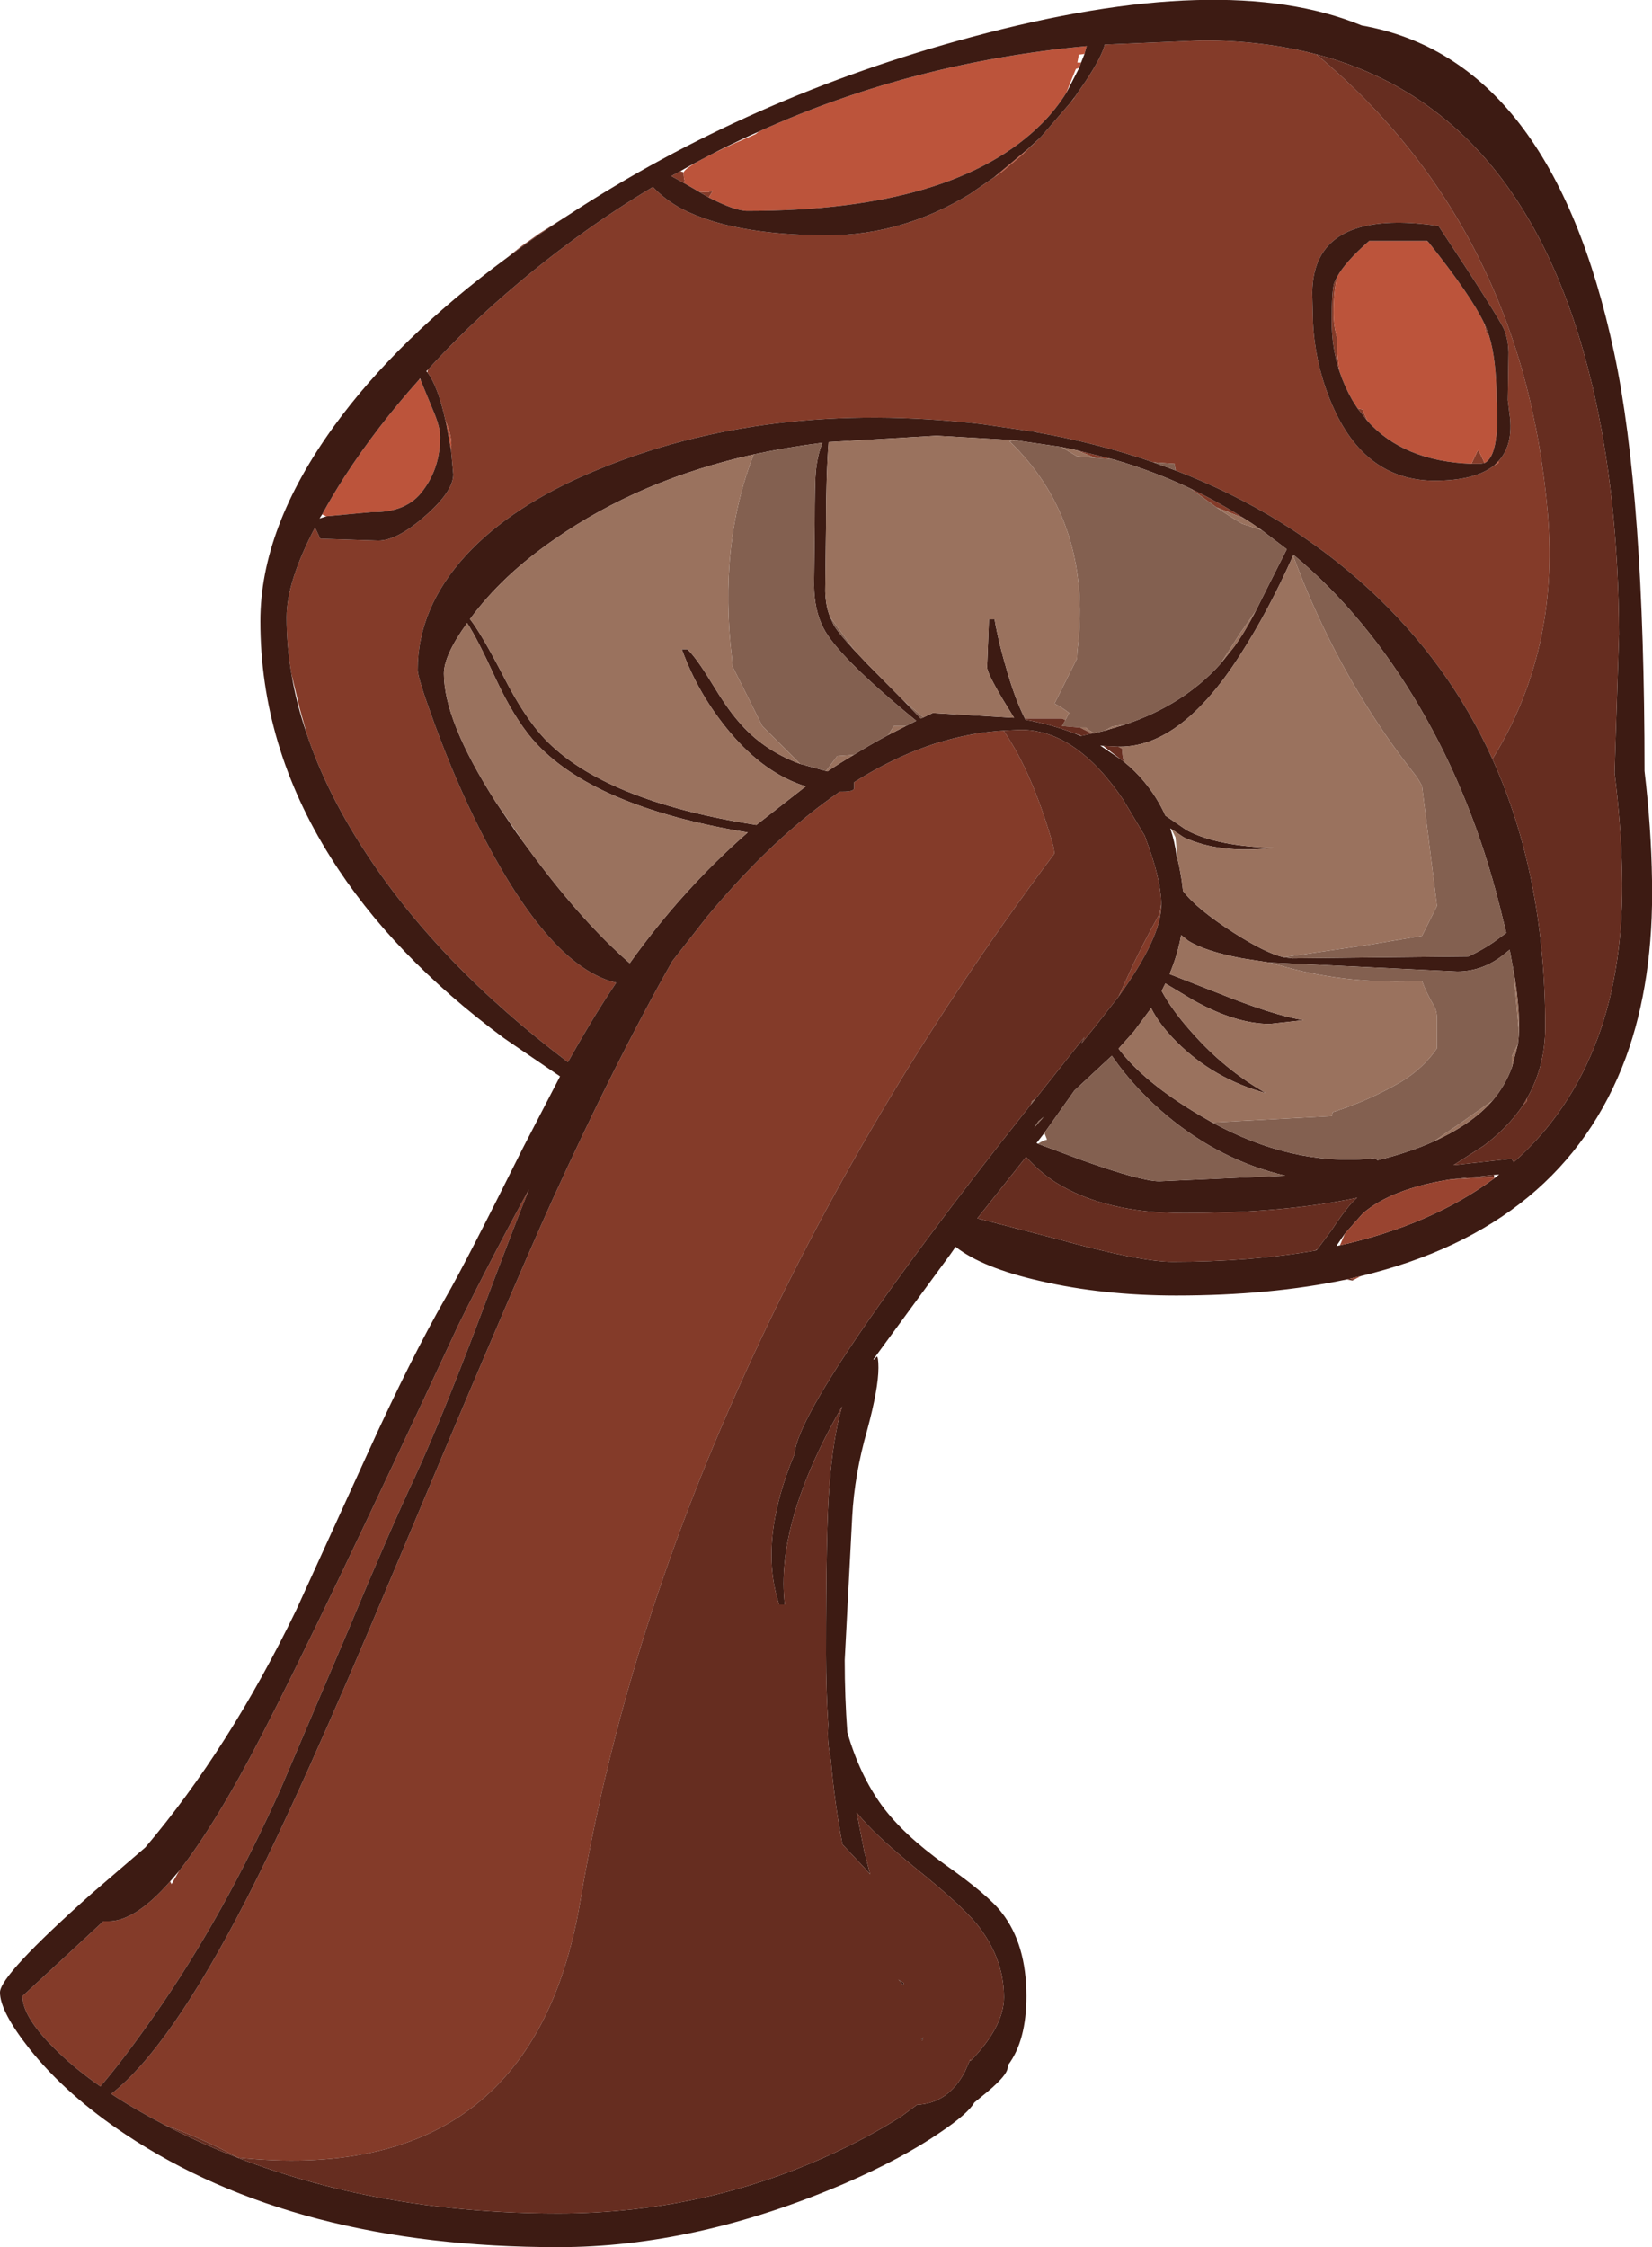 <?xml version="1.0" encoding="UTF-8" standalone="no"?>
<svg xmlns:ffdec="https://www.free-decompiler.com/flash" xmlns:xlink="http://www.w3.org/1999/xlink" ffdec:objectType="shape" height="299.9px" width="220.5px" xmlns="http://www.w3.org/2000/svg">
  <g transform="matrix(1.0, 0.0, 0.0, 1.0, 0.0, 0.0)">
    <path d="M178.45 37.0 Q178.0 39.0 178.0 41.8 178.0 43.5 178.5 45.2 L178.5 45.55 Q178.4 47.2 178.8 49.6 177.75 46.45 177.75 42.9 177.75 38.65 178.1 37.7 L178.45 37.0 M181.2 54.5 L181.85 54.65 182.5 56.15 181.2 54.5 M196.4 61.9 L197.2 60.2 197.35 60.1 198.15 61.8 197.5 61.9 196.4 61.9 M198.75 44.8 L198.4 44.45 198.1 43.15 198.35 43.7 198.75 44.8 M190.65 32.3 L190.3 32.15 190.5 32.15 190.65 32.3 M200.05 61.5 Q200.85 60.6 201.25 59.4 201.75 57.85 201.55 55.8 L201.25 53.4 201.35 47.05 Q201.3 45.15 200.7 43.85 199.75 41.85 192.0 30.15 179.55 28.35 176.3 34.15 175.2 36.1 175.15 39.05 L175.25 43.05 Q175.55 48.75 177.75 53.9 182.1 64.15 191.5 64.15 196.9 64.15 199.45 62.1 L200.0 61.8 200.05 61.5 M162.35 67.7 L158.9 65.2 Q162.55 66.95 166.0 69.15 L162.35 67.7 M148.55 61.3 L146.15 61.1 143.75 60.1 148.55 61.3 M175.7 7.25 Q203.4 30.45 206.6 68.7 208.1 86.95 199.2 101.3 193.35 88.4 182.75 78.65 171.65 68.45 156.95 62.8 156.8 62.35 156.8 61.9 L153.95 61.7 Q146.55 59.15 138.35 57.7 L138.3 57.65 138.25 57.65 131.0 56.6 Q102.2 53.25 79.25 62.9 68.35 67.45 62.2 74.1 55.75 81.15 55.75 89.4 55.75 90.5 58.05 96.75 60.85 104.4 64.25 111.1 73.45 129.1 82.25 131.15 L81.65 132.05 Q78.9 136.2 75.8 141.75 58.25 128.5 48.4 113.15 43.45 105.45 40.95 97.95 L40.0 94.55 38.9 89.95 Q38.25 86.15 38.25 82.4 38.25 77.65 42.05 70.4 L42.75 71.9 50.5 72.15 Q53.0 72.15 56.7 68.9 60.5 65.6 60.5 63.3 L60.2 60.05 60.25 59.4 Q60.25 57.95 59.45 56.1 58.45 51.55 57.05 49.7 L57.1 49.35 Q62.45 43.45 69.05 37.9 77.7 30.6 87.15 24.95 88.8 26.7 91.05 27.9 97.9 31.4 110.5 31.4 120.45 31.4 129.45 25.9 L133.65 23.0 136.45 20.65 137.1 20.0 137.8 19.35 138.7 18.5 139.0 18.2 142.75 13.85 143.4 13.05 143.45 12.95 144.9 10.85 Q147.1 7.5 147.45 5.95 L160.5 5.4 Q168.7 5.4 175.7 7.25 M203.8 146.6 L203.8 146.95 203.25 147.55 203.8 146.6 M67.6 34.45 L69.6 32.85 72.0 31.15 75.95 28.65 Q73.3 30.35 70.75 32.15 L67.6 34.45 M94.6 26.35 L93.3 25.6 94.5 25.65 95.15 25.45 94.6 26.35 M91.15 24.35 L89.6 23.5 90.8 22.85 91.25 23.0 91.25 23.05 Q91.25 23.75 91.4 24.15 L91.15 24.35 M133.95 97.5 Q137.85 103.2 140.6 112.95 L140.75 113.9 Q114.05 149.5 96.95 188.9 82.85 221.45 77.45 253.75 71.0 292.0 31.75 287.95 27.15 285.45 22.0 283.6 18.05 281.55 14.85 279.45 22.7 273.3 32.8 253.65 39.95 239.8 52.5 209.85 68.25 172.25 73.7 160.2 82.2 141.55 89.75 128.25 L94.45 122.25 Q103.25 111.7 112.1 105.65 L112.5 105.65 Q114.0 105.65 114.0 105.2 L114.0 104.4 Q119.85 100.7 125.75 98.95 L126.0 99.15 125.8 98.95 Q129.85 97.75 133.95 97.5 M149.3 133.0 L150.55 130.25 Q152.2 126.55 154.8 121.9 L155.0 120.5 155.0 120.8 Q155.0 125.1 149.3 133.0 M23.9 249.7 Q28.8 243.45 34.95 231.55 42.65 216.65 61.15 176.9 65.95 167.2 70.6 158.75 68.25 164.6 63.8 176.5 58.85 189.6 55.25 197.4 52.05 204.2 46.4 217.75 L37.5 238.65 Q29.9 255.65 20.65 268.9 16.35 275.05 13.4 278.45 10.3 276.3 7.9 274.0 3.0 269.35 3.0 266.4 L11.05 258.95 13.8 256.4 14.5 256.4 Q18.05 256.4 22.7 251.1 L22.9 251.45 23.9 249.7" fill="#843b29" fill-rule="evenodd" stroke="none"/>
    <path d="M178.8 49.6 Q178.4 47.2 178.5 45.55 L178.5 45.2 Q178.0 43.5 178.0 41.8 178.0 39.0 178.45 37.0 179.5 35.0 182.75 32.15 L190.3 32.15 190.65 32.3 Q196.35 39.45 198.1 43.15 L198.4 44.45 198.75 44.8 Q199.75 48.0 199.75 53.4 199.95 55.85 199.75 57.9 199.45 61.15 198.15 61.8 L197.35 60.1 197.2 60.2 196.4 61.9 Q187.3 61.55 182.5 56.15 L181.85 54.65 181.2 54.5 180.5 53.4 Q179.45 51.55 178.8 49.6 M200.05 61.5 L200.0 61.8 199.45 62.1 200.05 61.5 M144.75 7.2 L144.0 7.3 143.8 8.35 144.3 8.35 144.05 9.05 143.6 9.2 142.5 11.95 142.35 12.35 Q140.95 14.6 139.05 16.5 127.4 28.15 99.75 28.15 98.1 28.15 94.6 26.35 L95.15 25.45 94.5 25.65 93.3 25.6 92.8 25.3 91.15 24.35 91.4 24.15 Q91.25 23.75 91.25 23.05 L91.25 23.0 Q91.55 22.1 98.1 19.1 L100.85 17.9 101.3 17.55 Q121.6 8.35 145.05 6.15 L144.75 7.2 M137.1 20.0 L136.45 20.65 133.65 23.0 132.7 23.65 137.3 19.8 137.1 20.0 M59.45 56.1 Q60.25 57.95 60.25 59.4 L60.2 60.05 59.55 56.5 59.45 56.1 M56.0 50.6 L56.15 50.75 57.8 54.75 Q58.75 56.95 58.75 58.3 58.75 62.4 56.5 65.4 54.35 68.45 49.55 68.35 L43.6 68.9 43.5 68.9 43.0 68.65 Q44.3 66.25 46.0 63.6 50.35 56.9 56.0 50.6" fill="#bc543b" fill-rule="evenodd" stroke="none"/>
    <path d="M178.45 37.0 L178.1 37.7 Q177.75 38.65 177.75 42.9 177.75 46.45 178.8 49.6 179.45 51.55 180.5 53.4 L181.2 54.5 182.5 56.15 Q187.3 61.55 196.4 61.9 L197.5 61.9 198.15 61.8 Q199.45 61.15 199.75 57.9 199.95 55.85 199.75 53.4 199.75 48.0 198.75 44.8 L198.35 43.7 198.1 43.15 Q196.35 39.45 190.65 32.3 L190.5 32.15 190.3 32.15 182.75 32.15 Q179.5 35.0 178.45 37.0 M199.45 62.1 Q196.9 64.15 191.5 64.15 182.1 64.15 177.75 53.9 175.55 48.75 175.25 43.05 L175.15 39.05 Q175.2 36.1 176.3 34.15 179.55 28.35 192.0 30.15 199.75 41.85 200.7 43.85 201.3 45.15 201.35 47.05 L201.25 53.4 201.55 55.8 Q201.75 57.85 201.25 59.4 200.85 60.6 200.05 61.5 L199.45 62.1 M167.6 81.55 L169.2 78.35 171.75 73.3 168.4 70.75 Q167.2 69.9 166.0 69.15 162.55 66.95 158.9 65.2 153.95 62.85 148.55 61.3 L143.75 60.1 141.65 59.65 135.5 58.75 125.0 58.15 110.6 59.0 Q110.25 63.3 110.25 70.55 L110.15 78.9 Q110.2 80.9 110.8 82.35 L111.3 83.45 Q112.0 84.6 114.05 86.8 L115.85 88.7 120.6 93.5 122.9 95.9 123.25 95.75 124.5 95.15 135.35 95.8 133.85 93.35 Q131.75 89.8 131.75 89.05 L132.0 82.65 132.75 82.65 Q133.25 85.65 134.5 89.85 135.6 93.55 136.8 95.9 L136.85 96.05 Q140.4 96.7 143.35 97.85 L144.2 98.2 144.35 98.2 145.75 97.9 146.05 97.85 147.5 97.5 150.15 96.7 Q157.95 94.1 162.9 88.6 L164.7 86.35 Q166.1 84.45 167.6 81.55 M171.3 127.75 L172.5 127.9 196.0 127.65 Q198.0 126.7 199.35 125.75 L201.05 124.5 200.2 121.05 Q196.55 106.45 189.5 94.4 182.35 82.15 172.65 74.05 L172.6 74.15 Q169.3 81.55 165.5 87.45 157.7 99.65 149.5 99.65 L149.25 99.65 147.25 99.55 146.85 99.5 149.6 101.35 150.0 101.65 Q151.5 102.85 152.7 104.3 154.45 106.4 155.55 108.85 L158.4 110.8 Q162.45 112.95 170.0 113.15 162.9 114.0 158.0 111.75 L156.35 110.65 156.2 110.55 Q156.8 112.3 157.05 114.25 L157.15 114.55 Q157.7 116.85 157.9 118.9 159.7 121.3 164.7 124.5 168.85 127.15 171.3 127.75 M203.25 147.55 Q201.25 150.5 198.05 152.9 L194.0 155.5 201.75 154.65 202.05 155.1 Q209.6 148.45 213.3 138.4 216.8 128.8 216.5 116.3 216.35 109.85 215.5 103.15 L216.1 84.6 Q216.0 66.05 212.5 51.35 203.75 14.6 175.7 7.25 168.7 5.4 160.5 5.4 L147.45 5.95 Q147.1 7.5 144.9 10.85 L143.45 12.95 142.75 13.85 139.0 18.2 138.7 18.5 137.5 19.6 137.3 19.8 132.7 23.65 129.45 25.9 Q120.45 31.4 110.5 31.4 97.9 31.4 91.05 27.9 88.8 26.7 87.15 24.95 77.7 30.6 69.05 37.9 62.45 43.45 57.1 49.35 L56.9 49.55 57.05 49.7 Q58.45 51.55 59.45 56.1 L59.55 56.5 60.2 60.05 60.5 63.3 Q60.5 65.6 56.7 68.9 53.0 72.15 50.5 72.15 L42.75 71.9 42.05 70.4 Q38.25 77.65 38.25 82.4 38.25 86.15 38.9 89.95 39.55 93.9 40.95 97.95 43.45 105.45 48.4 113.15 58.25 128.5 75.8 141.75 78.9 136.2 81.65 132.05 L82.25 131.15 Q73.45 129.1 64.25 111.1 60.85 104.4 58.05 96.75 55.75 90.5 55.75 89.4 55.75 81.15 62.2 74.1 68.35 67.45 79.25 62.9 102.2 53.25 131.0 56.6 L138.25 57.65 138.35 57.7 Q146.55 59.15 153.95 61.7 L156.95 62.8 Q171.65 68.45 182.75 78.65 193.35 88.4 199.2 101.3 206.25 116.9 206.25 137.05 206.25 142.35 203.8 146.6 L203.25 147.55 M75.95 28.65 Q100.15 12.85 129.65 4.95 163.4 -4.15 181.75 3.4 207.1 7.85 215.45 47.1 219.5 66.15 219.5 102.9 220.4 110.5 220.5 117.5 220.75 130.9 217.0 141.15 208.6 163.8 181.65 170.3 L180.2 170.65 179.75 170.75 Q169.6 172.9 157.0 172.9 147.2 172.9 138.8 170.95 131.1 169.2 127.55 166.4 L126.85 167.4 116.55 181.45 116.75 181.4 117.0 181.05 Q117.25 181.0 117.25 182.55 117.25 185.3 115.75 190.85 114.05 196.8 113.75 202.4 L112.75 221.55 Q112.75 226.55 113.1 231.2 114.75 236.9 117.7 240.95 120.5 244.8 126.15 248.85 131.95 252.95 133.7 255.25 137.0 259.45 137.0 266.4 137.0 272.35 134.55 275.6 L134.5 275.9 Q134.5 277.05 130.9 279.9 L130.05 280.6 Q129.2 282.1 125.4 284.65 120.35 288.1 112.75 291.4 92.95 299.9 74.5 299.9 39.35 299.9 16.75 284.85 8.85 279.6 3.95 273.45 0.0 268.45 0.0 265.9 0.0 263.6 12.25 252.7 L19.4 246.55 Q30.6 233.35 39.55 214.85 L49.1 193.9 Q54.85 181.25 59.5 173.15 61.95 168.95 69.8 153.2 L74.75 143.65 67.85 138.95 67.2 138.5 Q52.3 127.45 44.15 114.45 34.75 99.5 34.75 82.9 34.75 70.45 44.6 56.85 53.1 45.15 67.6 34.45 L70.75 32.15 Q73.3 30.35 75.95 28.65 M202.75 137.95 L202.75 136.8 Q202.75 133.75 202.0 129.45 L201.5 126.75 200.7 127.4 Q197.9 129.65 194.5 129.65 L169.4 128.45 165.8 127.9 Q160.8 126.95 158.6 125.55 L157.65 124.8 Q157.2 127.4 156.1 130.0 L162.5 132.5 Q169.95 135.5 174.0 136.15 L169.5 136.65 Q164.95 136.65 159.3 133.5 L155.55 131.25 155.05 132.25 Q156.45 134.85 159.05 137.75 163.5 142.8 169.0 145.9 162.0 144.0 157.05 139.05 154.75 136.75 153.65 134.55 L151.35 137.65 149.3 139.95 Q152.7 144.45 160.15 148.85 L161.8 149.8 Q172.35 155.55 182.75 154.65 183.5 154.45 183.85 154.85 188.15 153.8 191.45 152.3 193.85 151.2 195.75 149.9 197.75 148.55 199.2 146.9 200.9 144.9 201.8 142.45 L202.6 139.35 202.75 137.95 M199.45 157.25 L200.1 156.75 199.4 156.8 193.6 157.4 Q185.7 158.65 181.9 161.95 L179.5 164.65 178.5 166.1 178.4 166.3 178.85 166.2 Q191.1 163.45 199.45 157.25 M175.85 166.7 L177.75 164.15 Q179.75 161.1 180.95 160.0 L181.15 159.85 Q171.4 161.9 158.0 161.9 147.45 161.9 140.9 157.8 138.8 156.45 136.95 154.4 L135.65 156.05 130.45 162.6 140.9 165.3 Q152.1 168.4 156.5 168.4 166.9 168.4 175.55 166.9 L175.7 166.85 175.85 166.7 M144.3 8.35 L144.75 7.2 145.05 6.15 Q121.6 8.35 101.3 17.55 95.9 19.95 90.8 22.85 L89.6 23.5 91.15 24.35 92.8 25.3 93.3 25.6 94.6 26.35 Q98.1 28.15 99.75 28.15 127.4 28.15 139.05 16.5 140.95 14.6 142.35 12.35 L144.05 9.05 144.3 8.35 M109.7 59.3 L109.75 59.1 109.7 59.1 Q104.95 59.7 100.6 60.65 85.45 64.0 74.05 71.95 67.0 76.8 62.75 82.6 L62.75 82.65 Q64.3 84.65 67.3 90.45 69.95 95.65 72.65 98.55 80.55 106.9 100.95 110.1 L107.55 104.95 Q102.05 103.25 97.4 97.7 93.2 92.7 91.0 86.65 L91.75 86.65 Q92.95 87.8 94.9 91.0 97.05 94.55 98.5 96.2 101.75 100.1 106.8 101.95 L110.25 102.9 110.45 102.95 Q112.15 101.8 113.95 100.75 116.2 99.35 118.55 98.1 L120.9 96.9 122.3 96.2 Q111.8 87.6 109.9 83.8 108.7 81.5 108.65 78.1 L108.75 70.05 Q108.75 64.4 108.9 62.8 109.15 60.65 109.7 59.3 M155.0 120.5 Q154.9 117.15 152.95 112.0 L152.8 111.55 149.9 106.7 Q143.7 97.55 136.5 97.4 L136.25 97.4 133.95 97.5 Q129.85 97.75 125.8 98.95 L126.0 99.15 125.75 98.95 Q119.85 100.7 114.0 104.4 L114.0 105.2 Q114.0 105.65 112.5 105.65 L112.1 105.65 Q103.25 111.7 94.45 122.25 L89.75 128.25 Q82.2 141.55 73.7 160.2 68.25 172.25 52.5 209.85 39.95 239.8 32.8 253.65 22.7 273.3 14.85 279.45 18.05 281.55 22.0 283.6 44.85 295.4 74.5 295.4 94.8 295.4 112.75 286.65 116.85 284.65 120.3 282.45 L122.4 280.9 Q126.6 280.7 128.8 276.45 L129.5 274.85 129.55 275.05 Q134.0 270.45 134.0 266.55 134.0 261.3 130.35 256.75 128.2 254.15 122.25 249.35 116.65 244.8 114.35 241.9 L115.35 247.05 116.15 250.15 115.4 249.3 112.45 246.15 Q111.4 240.7 110.9 234.85 110.5 233.1 110.5 231.3 L110.55 230.1 Q110.25 225.55 110.25 220.8 110.25 203.75 110.7 198.35 111.2 191.75 112.4 187.7 103.45 203.25 104.75 214.15 L104.0 214.15 Q101.2 205.65 106.05 194.05 106.45 188.6 123.8 165.3 129.85 157.15 137.6 147.4 L138.25 146.6 144.75 138.4 144.35 139.25 146.05 137.15 149.3 133.0 Q155.0 125.1 155.0 120.8 L155.0 120.5 M56.15 50.75 L56.05 50.5 56.0 50.6 Q50.35 56.9 46.0 63.6 44.3 66.25 43.0 68.65 L42.65 69.2 43.6 68.9 49.55 68.35 Q54.35 68.45 56.5 65.4 58.75 62.4 58.75 58.3 58.75 56.95 57.8 54.75 L56.15 50.75 M70.3 113.0 L71.15 114.15 Q77.75 123.05 84.05 128.55 91.05 118.75 99.8 111.1 78.95 107.65 71.15 98.75 68.55 95.75 66.1 90.45 63.75 85.3 62.35 83.15 59.25 87.45 59.25 89.9 59.25 96.2 66.15 107.0 L68.95 111.15 70.3 113.0 M22.7 251.1 Q18.05 256.4 14.5 256.4 L13.8 256.4 11.05 258.95 3.0 266.4 Q3.0 269.35 7.9 274.0 10.3 276.3 13.4 278.45 16.35 275.05 20.65 268.9 29.9 255.65 37.5 238.65 L46.4 217.75 Q52.05 204.2 55.25 197.4 58.85 189.6 63.8 176.5 68.25 164.6 70.6 158.75 65.95 167.2 61.15 176.9 42.65 216.65 34.95 231.55 28.8 243.45 23.9 249.7 L22.7 251.1 M138.55 152.65 L144.6 154.9 Q152.35 157.65 154.75 157.65 L171.55 156.9 Q162.95 154.9 155.75 148.9 152.05 145.8 149.3 142.15 L148.4 140.9 143.4 145.55 139.4 151.2 138.35 152.55 138.55 152.65 M138.6 149.65 L138.05 150.5 139.3 149.05 138.6 149.65 M123.0 272.15 L123.25 271.9 123.1 272.35 123.0 272.15 M120.65 264.65 L120.55 264.9 120.5 264.85 119.9 264.2 120.65 264.65" fill="#3d1b13" fill-rule="evenodd" stroke="none"/>
    <path d="M168.4 70.75 L171.75 73.3 169.2 78.35 167.6 81.55 166.0 83.85 165.6 84.4 162.9 88.6 Q157.95 94.1 150.15 96.7 L148.5 96.95 Q148.0 97.2 147.5 97.5 L146.05 97.85 145.25 97.4 144.95 97.1 144.15 97.1 141.75 96.9 142.2 96.1 142.7 95.15 Q141.8 94.45 140.75 93.9 L143.75 87.9 143.8 86.9 Q144.9 77.85 142.35 70.6 140.05 64.0 134.75 58.9 L135.5 58.75 141.65 59.65 143.75 60.9 146.15 61.1 148.55 61.3 Q153.95 62.85 158.9 65.2 L162.35 67.7 Q164.1 68.9 165.8 69.9 L168.4 70.75 M172.6 74.15 L172.65 74.05 Q182.35 82.15 189.5 94.4 196.55 106.45 200.2 121.05 L201.05 124.5 199.35 125.75 Q198.0 126.7 196.0 127.65 L172.5 127.9 171.3 127.75 182.65 126.1 189.8 124.9 191.8 120.9 189.8 104.9 Q189.3 103.9 188.6 103.05 184.6 97.95 181.3 92.4 176.15 83.8 172.6 74.15 M202.0 129.45 L202.75 137.95 202.6 139.35 201.8 140.95 201.8 142.45 Q200.9 144.9 199.2 146.9 L194.35 150.3 Q192.9 151.25 191.45 152.3 188.15 153.8 183.85 154.85 183.5 154.45 182.75 154.65 172.35 155.55 161.8 149.8 L177.8 148.95 Q177.8 148.45 177.95 148.4 182.7 146.9 187.05 144.35 190.0 142.55 191.8 139.9 L191.8 135.9 Q191.8 134.9 191.35 134.15 190.3 132.35 189.8 130.9 180.15 131.4 171.75 129.1 L169.4 128.45 194.5 129.65 Q197.9 129.65 200.7 127.4 L201.5 126.75 202.0 129.45 M153.95 61.7 L156.8 61.9 Q156.8 62.35 156.95 62.8 L153.95 61.7 M109.7 59.1 L109.7 59.3 Q109.15 60.65 108.9 62.8 108.75 64.4 108.75 70.05 L108.65 78.1 Q108.7 81.5 109.9 83.8 111.8 87.6 122.3 96.2 L120.9 96.9 119.3 96.9 118.55 98.1 Q116.2 99.35 113.95 100.75 L111.75 100.9 110.25 102.9 106.8 101.95 101.75 96.9 97.75 88.9 97.7 87.9 Q95.9 72.7 100.6 60.65 104.95 59.7 109.7 59.1 M110.8 82.35 L114.05 86.8 Q112.0 84.6 111.3 83.45 L110.8 82.35 M120.6 93.5 L123.25 95.75 122.9 95.9 120.6 93.5 M137.6 147.4 L137.75 146.95 138.25 146.6 137.6 147.4 M139.4 151.2 L143.4 145.55 148.4 140.9 149.3 142.15 Q152.05 145.8 155.75 148.9 162.95 154.9 171.55 156.9 L154.75 157.65 Q152.35 157.65 144.6 154.9 L138.55 152.65 Q139.2 152.2 139.75 152.1 L139.4 151.2 M138.6 149.65 L139.3 149.05 138.05 150.5 138.6 149.65" fill="#836050" fill-rule="evenodd" stroke="none"/>
    <path d="M168.4 70.75 L165.8 69.9 Q164.1 68.9 162.35 67.7 L166.0 69.15 Q167.2 69.9 168.4 70.75 M146.15 61.1 L143.75 60.9 141.65 59.65 143.75 60.1 146.15 61.1 M135.5 58.75 L134.75 58.9 Q140.05 64.0 142.35 70.6 144.9 77.85 143.8 86.9 L143.75 87.9 140.75 93.9 Q141.8 94.45 142.7 95.15 L142.2 96.1 141.75 95.9 136.8 95.9 Q135.6 93.55 134.5 89.85 133.25 85.65 132.75 82.65 L132.0 82.65 131.75 89.05 Q131.75 89.8 133.85 93.35 L135.35 95.8 124.5 95.15 123.25 95.75 120.6 93.5 115.85 88.7 114.05 86.8 110.8 82.35 Q110.2 80.9 110.15 78.9 L110.25 70.55 Q110.25 63.3 110.6 59.0 L125.0 58.15 135.5 58.75 M144.15 97.1 L144.95 97.1 145.25 97.4 146.05 97.85 145.75 97.9 144.15 97.1 M147.5 97.5 Q148.0 97.2 148.5 96.95 L150.15 96.7 147.5 97.5 M162.9 88.6 L165.6 84.4 166.0 83.85 167.6 81.55 Q166.1 84.45 164.7 86.35 L162.9 88.6 M172.6 74.15 Q176.15 83.8 181.3 92.4 184.6 97.95 188.6 103.05 189.3 103.9 189.8 104.9 L191.8 120.9 189.8 124.9 182.65 126.1 171.3 127.75 Q168.85 127.15 164.7 124.5 159.7 121.3 157.9 118.9 157.7 116.85 157.15 114.55 L156.9 111.75 156.35 110.65 158.0 111.75 Q162.9 114.0 170.0 113.15 162.45 112.95 158.4 110.8 L155.55 108.85 Q154.45 106.4 152.7 104.3 151.5 102.85 150.0 101.65 149.8 100.85 149.75 99.9 L149.25 99.65 149.5 99.65 Q157.7 99.65 165.5 87.45 169.3 81.55 172.6 74.15 M202.0 129.45 Q202.75 133.75 202.75 136.8 L202.75 137.95 202.0 129.45 M202.6 139.35 L201.8 142.45 201.8 140.95 202.6 139.35 M199.2 146.9 Q197.75 148.55 195.75 149.9 193.85 151.2 191.45 152.3 192.9 151.25 194.35 150.3 L199.2 146.9 M161.8 149.8 L160.15 148.85 Q152.7 144.45 149.3 139.95 L151.35 137.65 153.65 134.55 Q154.75 136.75 157.05 139.05 162.0 144.0 169.0 145.9 163.5 142.8 159.05 137.75 156.45 134.85 155.05 132.25 L155.55 131.25 159.3 133.5 Q164.95 136.65 169.5 136.65 L174.0 136.15 Q169.95 135.5 162.5 132.5 L156.1 130.0 Q157.2 127.4 157.65 124.8 L158.6 125.55 Q160.8 126.95 165.8 127.9 L169.4 128.45 171.75 129.1 Q180.15 131.4 189.8 130.9 190.3 132.35 191.35 134.15 191.8 134.9 191.8 135.9 L191.8 139.9 Q190.0 142.55 187.05 144.35 182.7 146.9 177.95 148.4 177.8 148.45 177.8 148.95 L161.8 149.8 M138.25 57.65 L138.3 57.65 138.35 57.7 138.25 57.65 M109.7 59.1 L109.75 59.1 109.7 59.3 109.7 59.1 M120.9 96.9 L118.55 98.1 119.3 96.9 120.9 96.9 M113.95 100.75 Q112.15 101.8 110.45 102.95 L110.25 102.9 111.75 100.9 113.95 100.75 M106.8 101.95 Q101.75 100.1 98.5 96.2 97.05 94.55 94.9 91.0 92.95 87.8 91.75 86.65 L91.0 86.65 Q93.2 92.7 97.4 97.7 102.05 103.25 107.55 104.95 L100.95 110.1 Q80.55 106.9 72.65 98.55 69.95 95.65 67.3 90.45 64.3 84.65 62.75 82.65 L62.75 82.6 Q67.0 76.8 74.05 71.95 85.45 64.0 100.6 60.65 95.9 72.7 97.7 87.9 L97.75 88.9 101.75 96.9 106.8 101.95 M66.15 107.0 Q59.25 96.2 59.25 89.9 59.25 87.45 62.35 83.15 63.75 85.3 66.1 90.45 68.55 95.75 71.15 98.75 78.95 107.65 99.8 111.1 91.05 118.75 84.05 128.55 77.75 123.05 71.15 114.15 L70.3 113.0 69.45 111.8 66.15 107.0" fill="#9a725e" fill-rule="evenodd" stroke="none"/>
    <path d="M142.2 96.1 L141.75 96.9 144.15 97.1 145.75 97.9 144.35 98.2 143.35 97.85 Q140.4 96.7 136.85 96.05 L136.8 95.9 141.75 95.9 142.2 96.1 M150.0 101.65 L149.6 101.35 147.25 99.55 149.25 99.65 149.75 99.9 Q149.8 100.85 150.0 101.65 M175.7 7.25 Q203.75 14.6 212.5 51.35 216.0 66.05 216.1 84.6 L215.5 103.15 Q216.35 109.85 216.5 116.3 216.8 128.8 213.3 138.4 209.6 148.45 202.05 155.1 L201.75 154.65 194.0 155.5 198.05 152.9 Q201.25 150.5 203.25 147.55 L203.8 146.95 203.8 146.6 Q206.25 142.35 206.25 137.05 206.25 116.9 199.2 101.3 208.1 86.95 206.6 68.7 203.4 30.45 175.7 7.25 M180.8 170.75 L180.5 170.9 179.75 170.75 180.2 170.65 180.8 170.75 M199.4 156.8 L199.45 157.1 193.6 157.4 199.4 156.8 M175.55 166.9 Q166.9 168.4 156.5 168.4 152.1 168.4 140.9 165.3 L130.45 162.6 135.65 156.05 136.95 154.4 Q138.8 156.45 140.9 157.8 147.45 161.9 158.0 161.9 171.4 161.9 181.15 159.85 L180.95 160.0 Q179.75 161.1 177.75 164.15 L175.85 166.7 175.55 166.9 M133.95 97.5 L136.25 97.4 136.5 97.4 Q143.7 97.55 149.9 106.7 L152.8 111.55 152.95 112.0 Q154.9 117.15 155.0 120.5 L154.8 121.9 Q152.2 126.55 150.55 130.25 L149.3 133.0 146.05 137.15 144.35 139.25 144.75 138.4 138.25 146.6 137.75 146.95 137.6 147.4 Q129.85 157.15 123.8 165.3 106.45 188.6 106.05 194.05 101.2 205.65 104.0 214.15 L104.75 214.15 Q103.45 203.25 112.4 187.7 111.2 191.75 110.7 198.35 110.25 203.75 110.25 220.8 110.25 225.55 110.55 230.1 L110.5 231.3 Q110.5 233.1 110.9 234.85 111.4 240.7 112.45 246.15 L115.4 249.3 116.15 250.15 115.35 247.05 114.35 241.9 Q116.65 244.8 122.25 249.35 128.2 254.15 130.35 256.75 134.0 261.3 134.0 266.55 134.0 270.45 129.55 275.05 L129.5 274.85 128.8 276.45 Q126.6 280.7 122.4 280.9 L120.3 282.45 Q116.85 284.65 112.75 286.65 94.8 295.4 74.5 295.4 44.85 295.4 22.0 283.6 27.15 285.45 31.75 287.95 71.0 292.0 77.45 253.75 82.85 221.45 96.95 188.9 114.05 149.5 140.75 113.9 L140.6 112.95 Q137.85 103.2 133.95 97.5 M120.65 264.65 L119.9 264.2 120.5 264.85 120.55 264.9 120.65 264.65 M123.0 272.15 L123.1 272.35 123.25 271.9 123.0 272.15" fill="#662d20" fill-rule="evenodd" stroke="none"/>
    <path d="M181.65 170.3 L180.8 170.75 180.2 170.65 181.65 170.3 M199.45 157.1 L199.45 157.25 Q191.1 163.45 178.85 166.2 L179.5 164.65 181.9 161.95 Q185.7 158.65 193.6 157.4 L199.45 157.1" fill="#994430" fill-rule="evenodd" stroke="none"/>
  </g>
</svg>
